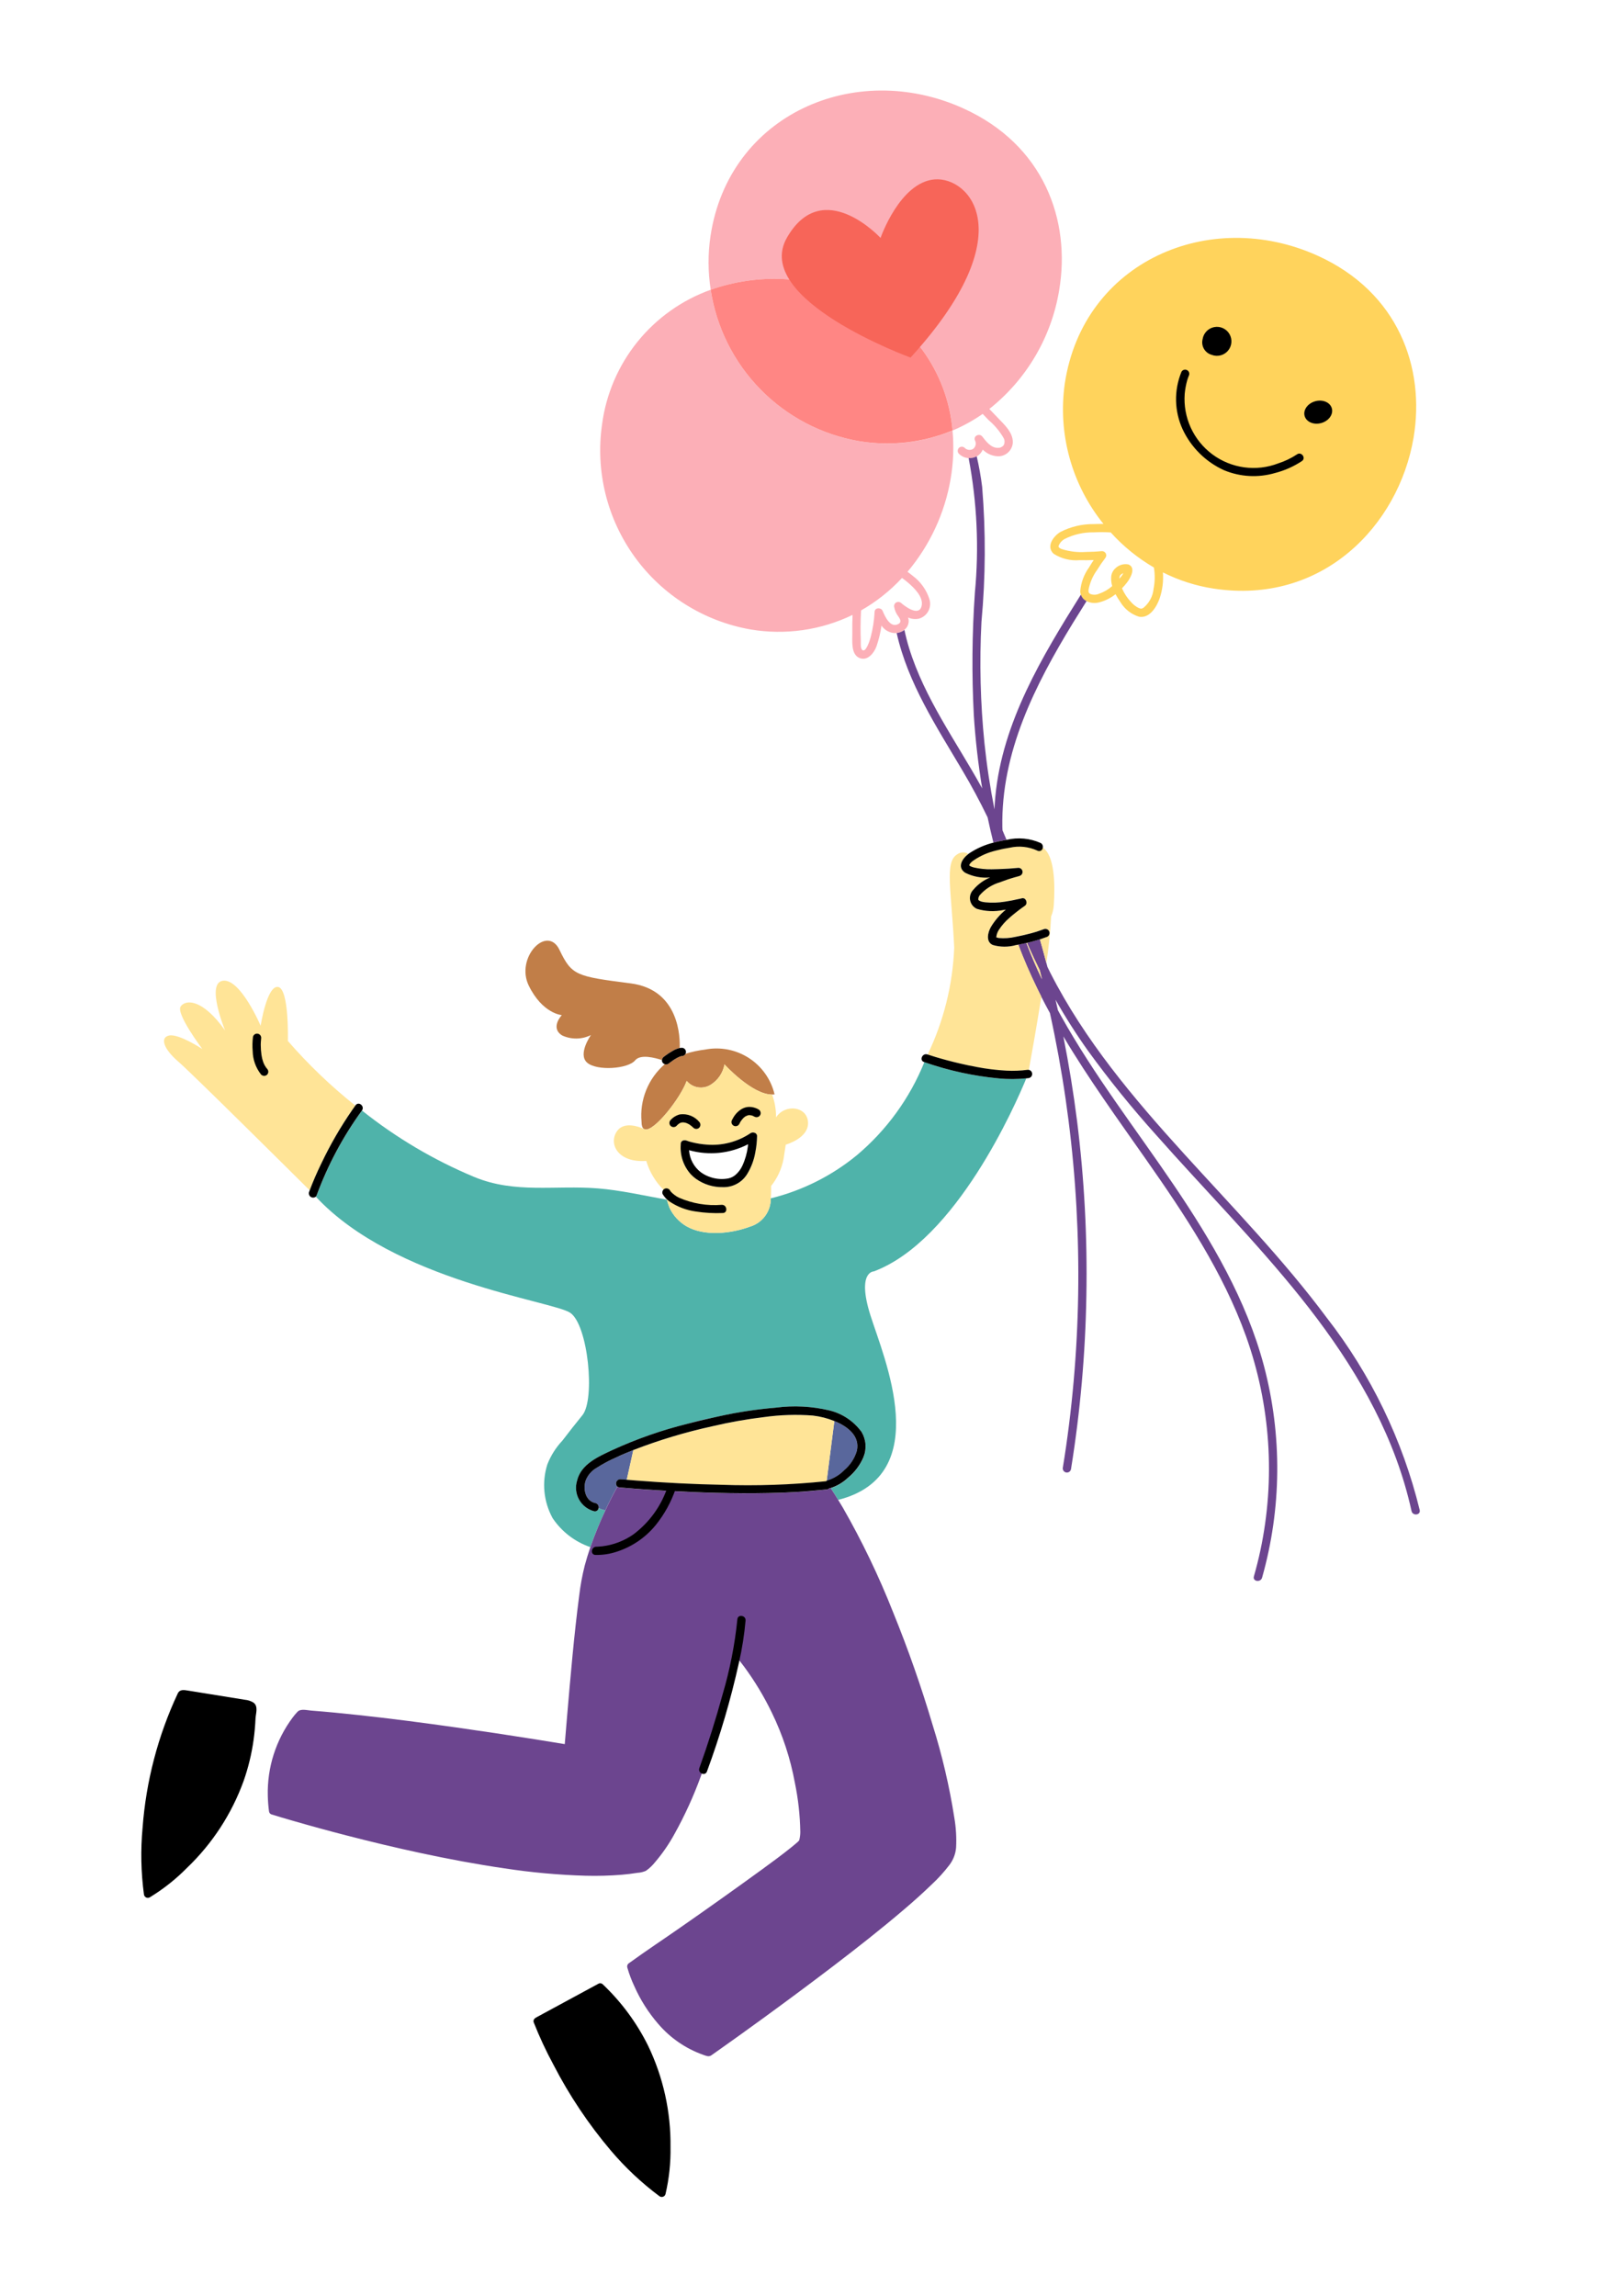 <svg width="460" height="651" viewBox="0 0 460 651" fill="none" xmlns="http://www.w3.org/2000/svg">
<path d="M201.552 82.157C193.403 85.075 186.217 90.182 180.781 96.918C175.346 103.654 171.872 111.758 170.742 120.339C168.833 133.6 172.161 147.084 180.021 157.935C187.88 168.786 199.655 176.152 212.85 178.473C222.688 180.134 232.798 178.694 241.781 174.352C241.718 176.095 241.693 177.837 241.718 179.583C241.747 181.768 241.262 185.611 243.837 186.601C246.104 187.474 247.958 185.041 248.603 183.177C249.243 181.291 249.709 179.349 249.994 177.377C250.454 178.073 251.09 178.635 251.838 179.007C252.585 179.378 253.417 179.546 254.25 179.493C254.676 179.438 255.093 179.328 255.49 179.165C255.834 179.023 256.156 178.834 256.446 178.602C256.88 178.274 257.223 177.839 257.441 177.34C257.659 176.842 257.746 176.295 257.693 175.753C257.662 175.525 257.604 175.302 257.521 175.087C258.511 175.525 259.615 175.633 260.671 175.396C261.241 175.225 261.771 174.94 262.227 174.557C262.683 174.175 263.056 173.703 263.324 173.171C263.591 172.639 263.747 172.058 263.782 171.464C263.817 170.87 263.73 170.275 263.526 169.715C262.668 167.137 261.036 164.886 258.852 163.27C258.372 162.876 257.876 162.48 257.365 162.127C263.725 154.583 267.952 145.475 269.606 135.747C270.38 131.234 270.559 126.639 270.137 122.08C261.75 125.54 252.56 126.577 243.612 125.074C232.985 123.238 223.205 118.105 215.656 110.403C208.108 102.7 203.173 92.819 201.552 82.157ZM255.813 163.877C256.401 164.287 256.967 164.726 257.51 165.193C259.205 166.649 262.039 169.326 261.349 171.9C260.551 174.882 256.632 171.923 255.479 170.898C255.295 170.757 255.074 170.672 254.843 170.654C254.612 170.636 254.381 170.686 254.178 170.798C253.975 170.909 253.808 171.078 253.7 171.282C253.591 171.487 253.544 171.719 253.565 171.95C253.728 173.018 254.167 174.025 254.839 174.87C255.279 175.545 255.732 176.363 254.85 176.883C252.511 178.266 250.983 174.789 250.302 173.188C249.88 172.189 248.115 172.212 248.044 173.442C247.913 175.906 247.53 178.351 246.903 180.739C246.768 181.239 245.558 185.328 244.49 184.243C243.973 183.719 244.142 182.207 244.117 181.554C244.068 180.306 244.047 179.057 244.054 177.807C244.06 176.229 244.107 174.652 244.196 173.077C248.511 170.622 252.425 167.519 255.8 163.878L255.813 163.877Z" fill="#FCAFB7"/>
<path d="M283.257 118.751L280.572 115.956C291.114 107.602 298.171 95.624 300.37 82.354C303.746 62.474 296.067 41.066 273.166 30.716C242.455 16.824 206.667 32.479 201.494 66.96C200.742 72.001 200.764 77.127 201.561 82.162C214.911 77.445 229.577 78.141 242.42 84.102C250.073 87.288 256.705 92.513 261.595 99.206C266.486 105.9 269.446 113.807 270.155 122.066C273.156 120.798 276.016 119.219 278.688 117.354L280.422 119.159C282.088 120.568 283.498 122.254 284.592 124.142C284.785 124.466 284.887 124.835 284.889 125.211C284.892 125.587 284.794 125.957 284.605 126.283C284.398 126.523 284.137 126.711 283.844 126.832C283.551 126.954 283.234 127.005 282.918 126.983C280.979 126.954 279.636 125.12 278.555 123.754C277.751 122.742 275.934 123.623 276.51 124.885C276.717 125.287 276.775 125.748 276.675 126.189C276.575 126.629 276.322 127.02 275.961 127.292C275.573 127.522 275.117 127.61 274.671 127.541C274.225 127.473 273.817 127.252 273.515 126.916C273.272 126.722 272.962 126.631 272.653 126.664C272.343 126.696 272.059 126.849 271.861 127.09C271.67 127.334 271.581 127.643 271.613 127.951C271.645 128.259 271.795 128.544 272.032 128.743C272.681 129.358 273.507 129.754 274.393 129.873C275.279 129.993 276.18 129.831 276.969 129.41C277.102 129.345 277.231 129.27 277.355 129.188C277.955 128.752 278.425 128.161 278.714 127.478C279.738 128.528 281.098 129.184 282.557 129.332C283.134 129.411 283.72 129.366 284.279 129.202C284.837 129.038 285.354 128.757 285.796 128.379C286.239 128.001 286.596 127.533 286.845 127.007C287.093 126.481 287.228 125.908 287.24 125.326C287.213 122.614 284.968 120.533 283.257 118.751Z" fill="#FCAFB7"/>
<path d="M247.81 360.486C271.193 351.71 288.024 313.131 291.062 305.746C288.485 306.009 285.887 306.019 283.307 305.775C276.094 305.095 268.99 303.543 262.151 301.153C258.005 311.416 251.4 320.502 242.917 327.613C235.816 333.424 227.507 337.578 218.596 339.771C218.622 341.576 218.056 343.34 216.983 344.793C215.91 346.245 214.39 347.305 212.657 347.81C207.372 349.779 199.723 350.637 194.636 347.668C192.557 346.444 190.896 344.622 189.869 342.439C189.587 341.69 189.335 340.929 189.114 340.159C182.499 338.95 175.876 337.458 169.591 336.952C157.405 335.977 146.096 338.513 134.499 333.709C123.065 328.938 112.35 322.601 102.661 314.88C97.3 322.256 92.982 330.338 89.83 338.895C89.776 339.05 89.689 339.192 89.575 339.31C111.849 363.259 156.706 368.848 161.711 372.214C166.776 375.621 168.861 396.769 165.164 401.269C163.237 403.635 161.349 406.032 159.499 408.458C157.65 410.422 156.197 412.724 155.218 415.237C154.429 417.741 154.155 420.379 154.413 422.991C154.671 425.603 155.455 428.137 156.717 430.438C159.288 434.278 163.048 437.167 167.421 438.661C168.074 436.76 168.789 434.882 169.566 433.027C170.227 431.431 170.931 429.845 171.659 428.272C171.012 428.104 170.379 427.889 169.763 427.628C169.743 427.772 169.694 427.911 169.617 428.034C169.54 428.157 169.439 428.263 169.318 428.345C169.198 428.427 169.062 428.482 168.919 428.508C168.776 428.533 168.63 428.529 168.488 428.494C167.595 428.259 166.758 427.846 166.027 427.28C165.297 426.714 164.688 426.007 164.237 425.2C163.786 424.394 163.503 423.505 163.403 422.586C163.304 421.667 163.391 420.738 163.659 419.854C164.765 415.09 169.773 412.983 173.789 411.093C180.648 407.958 187.785 405.471 195.107 403.663C197.442 402.988 199.806 402.42 202.192 401.961C202.791 401.829 203.391 401.688 203.99 401.559C209.256 400.394 214.594 399.584 219.969 399.134C225.091 398.454 230.295 398.724 235.319 399.93C238.97 400.842 242.181 403.017 244.383 406.069C245.019 407.143 245.395 408.352 245.481 409.597C245.567 410.843 245.361 412.092 244.879 413.243C243.914 415.49 242.421 417.47 240.528 419.017C239.125 420.347 237.442 421.347 235.602 421.943C236.326 423.036 237.025 424.148 237.71 425.266C265.324 418.267 250.583 384.797 246.849 372.917C242.928 360.487 247.81 360.486 247.81 360.486Z" fill="#4FB3AA"/>
<path d="M236.623 402.925L234.452 419.857C234.536 419.812 234.625 419.778 234.717 419.754C236.521 419.175 238.155 418.163 239.477 416.806C241.145 415.385 242.367 413.512 242.996 411.413C243.962 407.248 240.494 404.496 236.623 402.925ZM169.166 416.205C167.732 417.03 166.633 418.332 166.062 419.884C165.326 422.297 166.037 425.575 168.838 426.156C168.997 426.188 169.147 426.252 169.28 426.343C169.412 426.435 169.525 426.553 169.611 426.69C169.697 426.826 169.754 426.979 169.779 427.139C169.803 427.298 169.795 427.461 169.755 427.618C170.371 427.878 171.004 428.093 171.651 428.261C172.709 425.977 173.839 423.724 175.07 421.538C174.89 421.365 174.768 421.14 174.719 420.895C174.671 420.65 174.699 420.396 174.8 420.167C174.901 419.939 175.069 419.747 175.283 419.617C175.496 419.487 175.744 419.426 175.994 419.442C176.577 419.496 177.159 419.538 177.743 419.586L179.617 411.142C178.05 411.765 176.501 412.43 174.971 413.136C172.957 414.001 171.015 415.028 169.166 416.205Z" fill="#59679C"/>
<path d="M242.411 84.1C229.568 78.139 214.902 77.441 201.552 82.157C203.174 92.819 208.108 102.7 215.657 110.403C223.205 118.105 232.985 123.238 243.612 125.074C252.565 126.569 261.759 125.521 270.146 122.049C269.434 113.792 266.472 105.889 261.582 99.198C256.692 92.507 250.061 87.285 242.411 84.1Z" fill="#FF8684"/>
<path d="M188.193 299.688L188.62 299.367C189.269 298.884 189.946 298.439 190.647 298.035C191.297 297.623 192.011 297.323 192.76 297.145C192.88 294.474 192.812 280.629 178.855 278.822C163.399 276.823 162.177 276.635 158.672 269.324C155.166 262.013 146.059 271.544 149.977 279.501C153.895 287.457 159.332 287.82 159.332 287.82C159.332 287.82 155.901 291.423 159.445 293.593C160.726 294.184 162.124 294.48 163.534 294.459C164.945 294.438 166.333 294.1 167.595 293.471C167.595 293.471 163.76 298.886 166.516 301.299C169.273 303.711 178.127 303.084 180.13 300.639C181.625 298.816 185.733 299.901 187.725 300.569C187.739 300.398 187.788 300.232 187.869 300.08C187.949 299.929 188.059 299.796 188.193 299.688ZM192.121 299.889L191.998 299.957L192.037 299.934L192.121 299.889Z" fill="#C17E48"/>
<path d="M199.992 297.585C198.096 297.811 196.225 298.212 194.404 298.785C194.302 298.996 194.137 299.17 193.932 299.284C193.726 299.397 193.491 299.444 193.258 299.418L193.446 299.421C193.362 299.423 193.277 299.431 193.193 299.443L193.165 299.439C192.98 299.497 192.797 299.565 192.619 299.643C192.43 299.726 192.245 299.817 192.062 299.915L192.035 299.93L191.968 299.968L191.722 300.112C190.975 300.553 190.258 301.045 189.578 301.583C189.428 301.695 189.253 301.769 189.068 301.796C188.882 301.824 188.693 301.804 188.517 301.739C186.198 303.741 184.392 306.269 183.248 309.111C182.105 311.953 181.658 315.028 181.945 318.078C181.942 319.155 182.175 319.782 182.576 320.068C182.673 320.142 182.785 320.195 182.903 320.224L182.922 320.227C185.623 320.818 193.099 311.16 194.739 306.466C195.557 307.452 196.708 308.104 197.974 308.299C199.24 308.494 200.534 308.217 201.611 307.522C202.614 306.886 203.475 306.049 204.138 305.064C204.802 304.078 205.253 302.966 205.465 301.797C205.465 301.797 213.247 310.347 218.958 310.343C219.196 310.343 219.434 310.328 219.671 310.299C218.664 306.051 216.054 302.356 212.387 299.987C208.72 297.618 204.279 296.757 199.992 297.585ZM191.964 299.977L191.991 299.962L191.964 299.977ZM193.239 299.418L193.236 299.418L193.239 299.418Z" fill="#C17E48"/>
<path d="M373.661 72.488C342.932 58.612 307.164 74.261 301.978 108.74C300.975 115.774 301.431 122.939 303.318 129.788C305.205 136.638 308.483 143.026 312.947 148.553C312.056 148.544 311.165 148.557 310.283 148.597C306.957 148.543 303.67 149.313 300.714 150.838C298.715 152.046 296.598 154.963 298.806 157.007C301.001 158.418 303.603 159.056 306.201 158.822C307.522 158.858 308.851 158.845 310.174 158.793C309.72 159.471 309.284 160.161 308.867 160.862C307.426 162.849 306.557 165.192 306.355 167.638C306.367 167.966 306.425 168.29 306.527 168.601C306.656 169.001 306.865 169.37 307.14 169.687C307.416 170.004 307.752 170.262 308.129 170.446C309.204 170.966 310.425 171.1 311.588 170.828C313.333 170.401 314.964 169.599 316.368 168.477C316.769 169.241 317.222 169.976 317.724 170.678C318.919 172.687 320.818 174.18 323.053 174.867C326.059 175.387 328.078 172.007 328.89 169.616C329.679 167.261 329.99 164.771 329.805 162.294C334.304 164.561 339.132 166.108 344.112 166.876C374.973 171.62 396.632 149.08 400.884 124.126C404.23 104.254 396.561 82.848 373.661 72.488ZM317.968 163.46C317.811 163.67 317.648 163.875 317.482 164.08C317.477 163.993 317.477 163.907 317.484 163.821C317.492 163.583 317.555 163.351 317.668 163.142C317.888 162.886 318.166 162.687 318.48 162.561L318.582 162.519C318.405 162.853 318.199 163.171 317.966 163.47L317.968 163.46ZM318.759 161.849C318.728 161.86 318.766 161.799 318.767 161.796L318.762 161.827L318.759 161.849ZM324.17 172.404C323.697 172.674 323.376 172.602 322.787 172.31C322.079 171.938 321.44 171.445 320.901 170.853C319.766 169.678 318.85 168.309 318.197 166.811C318.734 166.259 319.235 165.674 319.698 165.06C320.602 163.856 322.244 160.975 320.041 160.041C319.387 159.906 318.71 159.932 318.069 160.117C317.428 160.302 316.841 160.64 316.36 161.103C315.982 161.433 315.676 161.837 315.462 162.292C315.249 162.746 315.132 163.24 315.12 163.742C315.089 164.565 315.192 165.387 315.424 166.177C314.312 167.155 313.018 167.903 311.616 168.377C310.851 168.699 309.99 168.712 309.216 168.41C308.669 168.103 308.675 167.771 308.71 167.23C309.094 165.184 309.931 163.249 311.16 161.57C311.877 160.4 312.654 159.269 313.488 158.18C313.628 157.996 313.712 157.776 313.73 157.545C313.747 157.314 313.697 157.084 313.585 156.881C313.474 156.679 313.305 156.513 313.101 156.404C312.897 156.296 312.666 156.249 312.435 156.269C310.945 156.414 309.439 156.477 307.944 156.493C305.64 156.66 303.325 156.386 301.123 155.687C300.803 155.583 300.513 155.405 300.276 155.167C300.425 155.299 300.148 154.892 300.224 155.066C300.158 154.916 300.181 154.99 300.196 154.874C300.499 153.991 301.123 153.256 301.945 152.815C304.489 151.528 307.309 150.885 310.159 150.941C311.774 150.852 313.393 150.859 315.006 150.964C318.547 154.893 322.677 158.247 327.249 160.907C327.58 162.91 327.548 164.956 327.155 166.948C327.053 168.013 326.737 169.046 326.225 169.986C325.714 170.925 325.017 171.752 324.178 172.415L324.17 172.404Z" fill="#FFD35C"/>
<path d="M195.099 403.655C197.456 403.046 199.818 402.478 202.184 401.953C199.527 402.469 197.17 403.053 195.099 403.655ZM270.644 515.368C269.252 506.47 267.197 497.689 264.497 489.097C261.28 478.242 257.533 467.56 253.255 457.05C249.225 446.849 244.466 436.951 239.014 427.433C238.584 426.703 238.145 425.978 237.698 425.258C237.013 424.139 236.315 423.028 235.591 421.935C235.478 421.965 235.362 421.977 235.246 421.972C235.061 422.176 234.807 422.303 234.532 422.329L234.137 422.367C233.902 422.395 233.666 422.413 233.428 422.44C228.265 422.999 223.071 423.259 217.875 423.362C208.254 423.551 198.639 423.259 189.041 422.714C185.105 422.489 181.167 422.232 177.235 421.89C176.705 421.844 176.174 421.804 175.657 421.756C175.451 421.739 175.254 421.665 175.089 421.541C173.858 423.727 172.729 425.974 171.67 428.264C170.942 429.837 170.225 431.421 169.577 433.019C168.806 434.873 168.091 436.751 167.432 438.653C166.839 440.378 166.305 442.123 165.831 443.884C165.123 446.694 164.598 449.547 164.259 452.426C162.782 463.741 161.817 475.129 160.837 486.495C160.607 489.167 160.384 491.842 160.166 494.52C157.442 494.063 154.714 493.619 151.984 493.188C144.456 491.988 136.918 490.855 129.37 489.788C120.113 488.48 110.846 487.26 101.548 486.265C97.11 485.784 92.662 485.35 88.21 485.004C87.009 484.912 85.272 484.402 84.365 485.35C83.884 485.861 83.432 486.399 83.011 486.961C78.232 493.354 75.744 501.17 75.948 509.149C75.979 510.624 76.092 512.097 76.287 513.559C76.306 513.747 76.376 513.927 76.488 514.079C76.6 514.231 76.751 514.35 76.924 514.425C78.928 515.053 80.946 515.638 82.963 516.223C87.985 517.677 93.03 519.058 98.099 520.366C105.144 522.188 112.221 523.884 119.334 525.409C127.196 527.094 135.102 528.584 143.058 529.741C150.681 530.91 158.369 531.608 166.078 531.831C169.475 531.92 172.874 531.829 176.262 531.559C177.775 531.43 179.286 531.253 180.785 531.007C181.604 530.962 182.409 530.773 183.163 530.449C184.14 529.771 185.012 528.953 185.749 528.02C187.885 525.523 189.753 522.81 191.323 519.924C194.224 514.702 196.707 509.26 198.75 503.646C202.071 494.635 204.864 485.438 207.113 476.101C207.656 473.921 208.168 471.733 208.671 469.54C209.496 470.536 210.294 471.554 211.063 472.594C214.062 476.669 216.678 481.012 218.878 485.568C221.957 491.884 224.162 498.59 225.431 505.501C226.375 510.075 226.888 514.727 226.966 519.396C226.967 520.208 226.862 521.016 226.654 521.801L226.65 521.822C226.554 521.91 226.467 522.015 226.38 522.101L226.311 522.179L226.181 522.294L225.686 522.726C225.266 523.09 224.838 523.44 224.404 523.789C221.736 525.937 218.966 527.96 216.207 529.978C208.591 535.512 200.919 540.967 193.192 546.344C188.32 549.751 183.346 553.025 178.535 556.515C178.459 556.57 178.381 556.623 178.303 556.675C178.113 556.821 177.975 557.024 177.909 557.254C177.842 557.484 177.851 557.73 177.933 557.954C178.446 559.74 179.103 561.481 179.895 563.161C181.614 567.043 183.902 570.647 186.683 573.854C190.085 577.833 194.473 580.85 199.406 582.602C200.154 582.854 200.907 583.242 201.647 582.815C201.738 582.758 201.827 582.696 201.912 582.629C202.344 582.334 202.769 582.025 203.196 581.723C207.55 578.65 211.884 575.543 216.197 572.403C222.998 567.463 229.743 562.447 236.433 557.353C243.226 552.163 249.965 546.884 256.467 541.326C259.15 539.053 261.76 536.695 264.291 534.254C266.1 532.574 267.761 530.741 269.255 528.776C270.343 527.35 271 525.643 271.149 523.855C271.295 521.016 271.126 518.17 270.644 515.368ZM402.627 428.148C397.788 408.305 388.797 389.713 376.249 373.599C363.97 357.089 349.582 342.321 335.773 327.114C321.428 311.322 307.61 294.944 297.875 275.826C297.595 275.275 297.332 274.72 297.059 274.166C296.963 273.796 296.853 273.428 296.763 273.059C296.43 271.793 296.104 270.524 295.748 269.261L294.919 266.333C294.475 266.475 294.027 266.602 293.579 266.728C293.271 266.818 292.969 266.915 292.656 266.995C292.196 267.116 291.732 267.221 291.268 267.329C291.432 267.699 291.585 268.077 291.736 268.446C292.723 270.676 293.769 272.88 294.852 275.064C295.074 275.93 295.283 276.799 295.501 277.667C293.888 274.292 292.416 270.858 291.084 267.364C290.315 267.54 289.544 267.699 288.772 267.84C290.346 272.005 292.113 276.094 294.066 280.094C294.47 280.924 294.887 281.743 295.286 282.562C296.087 284.132 296.913 285.691 297.764 287.24C299.529 295.268 301.005 303.352 302.192 311.492C304.564 327.801 305.774 344.258 305.811 360.739C305.852 377.25 304.695 393.742 302.349 410.086C302.055 412.132 301.741 414.176 301.406 416.217C301.375 416.518 301.462 416.819 301.646 417.057C301.831 417.296 302.101 417.455 302.4 417.501C302.698 417.547 303.003 417.476 303.251 417.304C303.499 417.132 303.672 416.871 303.733 416.575C306.362 400.269 307.82 383.795 308.095 367.28C308.394 350.742 307.509 334.205 305.45 317.793C304.433 309.777 303.139 301.798 301.565 293.855C308.7 305.864 316.923 317.207 324.947 328.65C336 344.418 346.825 360.65 353.374 378.881C360.333 398.336 361.745 419.344 357.453 439.555C356.92 442.046 356.302 444.518 355.6 446.967C355.185 448.422 357.517 448.764 357.927 447.324C363.482 427.711 363.664 406.966 358.452 387.259C353.511 368.635 343.623 351.844 332.897 336.008C322.129 320.114 310.295 304.895 300.935 288.098C300.626 287.546 300.325 286.988 300.024 286.43C299.806 285.437 299.578 284.443 299.348 283.467C302.164 288.438 305.235 293.26 308.548 297.915C314.558 306.194 320.998 314.153 327.843 321.757C341.46 337.168 356.001 351.797 368.867 367.872C381.557 383.719 392.528 401.147 398.329 420.75C399.078 423.282 399.737 425.835 400.307 428.408C400.611 429.884 402.956 429.631 402.627 428.148ZM284.266 234.553C283.874 213.31 293.522 194.253 304.327 176.567C305.582 174.521 306.855 172.479 308.147 170.439C307.77 170.255 307.433 169.997 307.158 169.68C306.883 169.363 306.674 168.994 306.544 168.594C295.529 186.171 284.305 204.708 282.279 225.806C282.161 227.032 282.078 228.256 282.034 229.481C280.798 223.292 279.853 217.053 279.198 210.762C278.033 199.323 277.746 187.811 278.34 176.328C279.521 163.601 279.587 150.796 278.539 138.057C278.179 135.141 277.664 132.246 276.995 129.385C276.295 129.765 275.501 129.936 274.707 129.877C277.092 142.459 277.688 155.315 276.477 168.064C275.671 179.625 275.571 191.224 276.176 202.796C276.623 209.754 277.417 216.686 278.556 223.565L278.32 223.129C271.166 210.198 262.205 198.004 257.818 183.737C257.296 182.058 256.862 180.332 256.494 178.603C256.204 178.835 255.882 179.024 255.538 179.166C255.141 179.329 254.724 179.439 254.298 179.493C257.474 193.711 265.571 205.994 272.898 218.381C275.489 222.737 277.89 227.204 280.093 231.769C280.591 234.158 281.138 236.536 281.733 238.902C281.877 238.863 282.021 238.818 282.167 238.783L283.116 238.558L284.029 238.379L284.458 238.295L284.788 238.23L285.445 238.111C285.078 237.216 284.7 236.325 284.312 235.436C284.294 235.136 284.272 234.845 284.266 234.553Z" fill="#6C458F"/>
<path d="M291.286 267.334L291.114 267.372C292.447 270.864 293.919 274.298 295.531 277.675C295.313 276.807 295.105 275.937 294.883 275.072C293.796 272.889 292.757 270.682 291.766 268.454C291.603 268.08 291.45 267.702 291.286 267.334ZM288.8 267.844C288.583 267.884 288.368 267.931 288.142 267.964C285.977 268.577 283.682 268.566 281.522 267.931C279.488 266.978 280.125 264.375 281.03 262.816C282.155 260.958 283.585 259.303 285.258 257.918C285.01 257.951 284.766 257.999 284.519 258.029C282.039 258.544 279.47 258.429 277.046 257.695C276.548 257.471 276.111 257.128 275.775 256.697C275.439 256.265 275.213 255.759 275.117 255.22C275.021 254.682 275.058 254.128 275.225 253.607C275.391 253.086 275.683 252.614 276.074 252.231C277.349 250.725 278.969 249.548 280.796 248.801C278.355 249.024 275.901 248.557 273.713 247.453C271.343 245.877 272.899 243.408 274.621 242.09C274.131 241.799 273.565 241.661 272.996 241.692C272.427 241.724 271.88 241.924 271.425 242.267C267.835 244.468 269.846 252.534 270.616 268.681C270.197 279.198 267.631 289.518 263.075 299.006C263.82 299.258 264.571 299.492 265.325 299.72C267.594 300.408 269.888 301.017 272.206 301.548C273.781 301.915 275.359 302.254 276.949 302.543C279.769 303.088 282.623 303.438 285.491 303.591C287.473 303.692 289.459 303.613 291.426 303.356C291.542 303.341 291.659 303.343 291.774 303.361C292.335 300.298 293.901 291.608 295.335 282.591C294.921 281.77 294.503 280.951 294.116 280.124C292.154 276.116 290.38 272.018 288.8 267.844ZM230.528 401.371C225.877 401.013 221.201 401.162 216.583 401.817C211.711 402.403 206.876 403.261 202.1 404.386C194.441 406.053 186.924 408.313 179.616 411.145L177.742 419.589C178.689 419.668 179.636 419.749 180.584 419.821C188.567 420.429 196.565 420.826 204.576 421.013C214.477 421.362 224.389 421.026 234.243 420.008C234.303 419.951 234.37 419.903 234.444 419.866L236.616 402.934C234.665 402.144 232.618 401.618 230.528 401.371ZM78.862 279.838C75.686 279.349 73.919 290.838 73.919 290.838C73.919 290.838 68.221 277.45 63.247 278.064C58.274 278.677 63.832 292.165 63.832 292.165C57.455 283.191 52.681 283.32 51.243 285.35C49.805 287.38 57.38 297.427 57.38 297.427C57.38 297.427 50.675 293.019 47.96 293.603C45.245 294.186 46.484 297.504 50.575 301.01C54.264 304.174 82.39 332.095 87.826 337.5C88.771 334.95 89.88 332.457 91.063 330.004L91.193 329.74C93.686 324.501 96.598 319.472 99.9 314.701C100.187 314.288 100.471 313.878 100.767 313.469C93.844 307.958 87.441 301.825 81.638 295.145C81.638 295.145 82.039 280.326 78.862 279.838ZM194.634 347.655C199.722 350.624 207.371 349.766 212.655 347.797C214.389 347.292 215.908 346.232 216.981 344.779C218.054 343.327 218.621 341.563 218.595 339.758C218.657 339.039 218.69 338.319 218.693 337.598C218.709 337.495 218.692 336.959 218.689 336.271C220.454 334.057 221.659 331.452 222.204 328.674L222.838 324.551C222.838 324.551 229.402 322.743 229.16 318.204C228.918 313.665 222.659 312.888 220.086 316.809C220.111 314.604 219.731 312.413 218.967 310.344C213.254 310.358 205.473 301.798 205.473 301.798C205.262 302.967 204.81 304.08 204.147 305.065C203.484 306.051 202.623 306.888 201.619 307.524C200.543 308.219 199.249 308.495 197.983 308.3C196.717 308.106 195.565 307.453 194.748 306.467C193.108 311.161 185.631 320.819 182.931 320.228L182.912 320.225C182.793 320.196 182.682 320.143 182.584 320.069C181.326 319.502 176.89 317.781 174.898 320.841C172.562 324.424 175.312 329.727 183.28 329.164C184.228 332.356 185.987 335.248 188.385 337.559C188.596 338.391 188.86 339.314 189.107 340.138C189.451 341.272 189.748 342.21 189.863 342.419C190.889 344.605 192.553 346.43 194.634 347.655ZM194.096 323.326C194.309 323.294 194.526 323.319 194.725 323.4C195.212 323.597 195.716 323.752 196.229 323.865C197.621 324.216 199.042 324.442 200.474 324.54C204.844 324.889 209.204 323.748 212.844 321.304C213.494 320.86 214.721 321.177 214.707 322.118C214.681 323.649 214.517 325.174 214.218 326.675C213.85 328.84 213.081 330.917 211.949 332.798C211.843 332.967 211.737 333.137 211.619 333.301C210.875 334.354 209.88 335.206 208.726 335.78C207.571 336.355 206.292 336.634 205.003 336.594C202.272 336.648 199.596 335.82 197.372 334.234C196.872 333.872 196.405 333.466 195.976 333.022C194.93 331.877 194.131 330.529 193.63 329.062C193.129 327.594 192.936 326.039 193.063 324.494L193.066 324.475C193.075 324.416 193.065 324.357 193.071 324.294C193.073 324.162 193.1 324.032 193.153 323.911C193.205 323.791 193.282 323.682 193.378 323.591C193.473 323.501 193.586 323.431 193.71 323.385C193.833 323.34 193.965 323.32 194.096 323.326Z" fill="#FFE497"/>
<path d="M212.36 322.243C212.38 322.118 212.362 322.023 212.36 322.243V322.243ZM282.526 265.812C282.522 265.981 282.566 265.818 282.526 265.812V265.812ZM274.823 245.306L274.815 245.317L274.823 245.306ZM274.84 245.343L274.797 245.314L274.84 245.346L274.84 245.343ZM274.842 245.35L274.843 245.347L274.842 245.35ZM274.821 245.385L274.827 245.344L274.821 245.385Z" fill="#FFE497"/>
<path d="M274.843 245.343L274.841 245.337L274.84 245.343L274.842 245.346L274.843 245.343Z" fill="#FFE497"/>
<path d="M274.85 245.322C274.857 245.275 274.857 245.279 274.85 245.322C274.843 245.366 274.885 245.366 274.847 245.341C274.924 245.395 274.997 245.455 275.066 245.519C275.416 245.709 275.79 245.85 276.178 245.939C277.82 246.311 279.5 246.482 281.183 246.45C281.788 246.45 282.391 246.437 282.99 246.408L283.723 246.38L283.961 246.371C284.421 246.356 284.879 246.327 285.34 246.302L286.046 246.267L286.152 246.261C286.944 246.21 287.737 246.146 288.526 246.066L288.682 246.052C288.953 246.024 289.226 246.092 289.452 246.246C289.678 246.399 289.843 246.627 289.917 246.89C289.992 247.153 289.971 247.434 289.858 247.683C289.746 247.932 289.549 248.133 289.303 248.251C289.196 248.313 289.081 248.36 288.962 248.39L288.849 248.418L288.729 248.451C288.309 248.562 287.888 248.676 287.469 248.8C287.312 248.847 287.156 248.903 286.999 248.949L286.98 248.946C286.612 249.055 286.245 249.172 285.878 249.291C285.511 249.411 285.118 249.558 284.742 249.695C284.44 249.806 284.14 249.907 283.841 250.024L283.66 250.098C281.364 250.744 279.311 252.056 277.76 253.869C277.546 254.194 277.419 254.568 277.391 254.957C277.424 254.744 277.501 255.22 277.385 254.994C277.502 255.255 277.331 255.056 277.54 255.258C277.367 255.091 277.706 255.341 277.715 255.365C277.882 255.456 278.056 255.532 278.237 255.592C278.601 255.693 278.973 255.764 279.349 255.804C281.206 255.993 283.08 255.936 284.922 255.635C285.485 255.553 286.045 255.458 286.603 255.35C286.804 255.314 287.007 255.278 287.206 255.235C287.793 255.117 288.366 254.988 288.936 254.861L288.973 254.867L289.789 254.673C290.951 254.394 291.551 256.171 290.624 256.793C290.35 256.972 290.093 257.172 289.827 257.361L289.791 257.384C289.231 257.787 288.681 258.202 288.141 258.634L287.864 258.856C287.689 258.999 287.504 259.121 287.339 259.278C286.97 259.595 286.578 259.922 286.2 260.257C285.036 261.25 284.024 262.409 283.197 263.696C282.822 264.294 282.589 264.97 282.516 265.673L282.505 265.741C282.686 265.769 282.906 265.899 283.185 265.935C284.788 266.082 286.403 265.971 287.971 265.606C288.508 265.5 289.037 265.387 289.553 265.28C289.79 265.231 290.026 265.174 290.264 265.121L290.324 265.108C290.885 264.981 291.439 264.845 291.986 264.699C292.199 264.642 292.415 264.592 292.625 264.532C293.541 264.277 294.447 263.989 295.342 263.667C295.582 263.582 295.824 263.501 296.062 263.41C296.348 263.315 296.66 263.333 296.933 263.46C297.206 263.588 297.42 263.815 297.531 264.095C297.642 264.375 297.641 264.687 297.529 264.967C297.417 265.247 297.202 265.473 296.928 265.599C296.265 265.855 295.589 266.09 294.901 266.307L295.729 269.236C296.076 270.498 296.402 271.766 296.744 273.034C297.432 268.669 297.883 264.27 298.095 259.857C298.526 258.825 298.783 257.729 298.856 256.614C299.246 250.71 299.109 242.491 295.684 240.289C295.673 240.466 295.617 240.637 295.52 240.787C295.424 240.936 295.291 241.058 295.135 241.141C294.978 241.224 294.802 241.266 294.625 241.262C294.448 241.259 294.274 241.21 294.121 241.12C291.681 240.005 288.943 239.716 286.324 240.298C285.735 240.387 285.159 240.493 284.605 240.603L284.555 240.615L284.093 240.71L283.941 240.744C283.405 240.86 282.86 240.994 282.314 241.133L282.257 241.15C280.091 241.671 278.036 242.574 276.188 243.817C276.08 243.894 275.967 243.966 275.862 244.045C275.512 244.291 275.207 244.596 274.962 244.946C274.918 245.058 274.866 245.167 274.807 245.271C274.917 245.134 274.882 245.241 274.85 245.322Z" fill="#FFE497"/>
<path d="M190.157 608.78C190.286 598.816 188.102 588.959 183.777 579.982C180.541 573.465 176.179 567.571 170.892 562.573C170.744 562.447 170.563 562.365 170.371 562.335C170.178 562.306 169.981 562.33 169.802 562.405L154.204 570.856L151.993 572.054C151.901 572.104 151.817 572.166 151.743 572.239C151.551 572.37 151.411 572.564 151.345 572.787C151.279 573.01 151.292 573.249 151.383 573.463C153.001 577.55 154.86 581.538 156.952 585.405C161.444 594.117 166.911 602.291 173.247 609.771C177.327 614.58 181.94 618.912 186.996 622.682C187.147 622.799 187.326 622.874 187.514 622.901C187.703 622.928 187.895 622.906 188.073 622.837C188.251 622.768 188.407 622.654 188.528 622.506C188.649 622.358 188.729 622.182 188.761 621.994C189.763 617.663 190.231 613.225 190.157 608.78ZM71.892 482.748C71.149 482.288 70.307 482.01 69.436 481.939L58.704 480.206C56.948 479.936 55.199 479.648 53.446 479.359C52.3 479.183 51.037 478.867 50.416 480.143C44.795 492.139 41.412 505.061 40.432 518.272C39.851 524.553 39.982 530.879 40.823 537.13C40.845 537.319 40.916 537.499 41.028 537.652C41.139 537.806 41.289 537.928 41.462 538.007C41.635 538.086 41.826 538.119 42.015 538.103C42.205 538.087 42.387 538.023 42.544 537.916C46.346 535.597 49.85 532.822 52.978 529.653C60.187 522.775 65.704 514.321 69.095 504.953C70.415 501.191 71.358 497.308 71.91 493.36C72.19 491.35 72.374 489.331 72.464 487.303C72.53 485.836 73.324 483.812 71.892 482.748ZM211.445 459.485C211.564 457.985 209.239 457.614 209.118 459.127C208.39 466.337 206.99 473.463 204.934 480.412C203.005 487.461 200.805 494.434 198.338 501.313C197.822 502.73 199.966 503.699 200.488 502.283C204.218 492.186 207.257 481.846 209.581 471.336C210.467 467.432 211.09 463.473 211.445 459.485ZM189.441 421.234C187.695 426.763 184.255 431.603 179.608 435.07C176.985 436.898 173.953 438.053 170.778 438.432C170.326 438.484 169.873 438.517 169.415 438.542L169.152 438.546C167.685 438.503 167.33 440.789 168.83 440.873C170.885 440.924 172.934 440.617 174.885 439.965C179.262 438.563 183.135 435.91 186.024 432.335C188.45 429.306 190.333 425.879 191.591 422.208C192.098 420.78 189.952 419.807 189.441 421.234ZM75.865 303.182C75.194 302.433 74.716 301.532 74.472 300.557L74.366 300.185L74.32 299.987C74.257 299.699 74.203 299.41 74.155 299.12C74.022 298.187 73.953 297.246 73.949 296.304L73.95 296.112L73.954 295.914C73.959 295.735 73.968 295.557 73.979 295.378C73.996 295.039 74.026 294.702 74.068 294.365C74.098 294.065 74.012 293.764 73.827 293.525C73.642 293.286 73.373 293.127 73.074 293.081C72.776 293.036 72.471 293.106 72.223 293.278C71.975 293.451 71.802 293.712 71.741 294.007C71.577 295.339 71.55 296.684 71.661 298.021C71.707 300.396 72.516 302.693 73.969 304.572C74.158 304.817 74.434 304.98 74.74 305.027C75.046 305.074 75.359 305.002 75.612 304.825C75.862 304.639 76.029 304.363 76.076 304.055C76.124 303.748 76.048 303.434 75.865 303.182ZM211.454 316.511L211.564 316.442L211.454 316.511ZM212.089 316.228L211.951 316.274C211.951 316.274 211.989 316.28 212.103 316.224L212.089 316.228Z" fill="black"/>
<path d="M215.032 314.513C214.23 314.061 213.323 313.828 212.402 313.84C211.635 313.872 210.888 314.101 210.235 314.504C209.24 315.14 208.425 316.02 207.866 317.059C207.748 317.25 207.642 317.447 207.548 317.65C207.419 317.935 207.409 318.26 207.52 318.552C207.63 318.845 207.853 319.081 208.138 319.21C208.423 319.339 208.747 319.349 209.04 319.238C209.332 319.127 209.569 318.905 209.698 318.62C209.763 318.472 209.837 318.327 209.918 318.187L210.006 318.028L210.039 317.979C210.159 317.795 210.288 317.618 210.425 317.447C210.568 317.269 210.72 317.1 210.88 316.938L210.999 316.835C211.098 316.751 211.203 316.671 211.31 316.595C211.357 316.56 211.406 316.533 211.456 316.502C211.487 316.487 211.518 316.475 211.551 316.465L211.625 316.419L211.562 316.457L211.781 316.36C211.836 316.338 211.893 316.319 211.95 316.303C211.994 316.273 212.04 316.248 212.089 316.228L212.15 316.206L212.103 316.224L212.348 316.188C212.425 316.18 212.503 316.175 212.581 316.173C212.754 316.188 212.926 316.215 213.096 316.252L213.202 316.268C213.277 316.28 213.351 316.32 213.423 316.35C213.641 316.436 213.854 316.537 214.058 316.653C214.199 316.718 214.352 316.755 214.508 316.761C214.664 316.768 214.819 316.743 214.966 316.689C215.112 316.634 215.246 316.552 215.36 316.446C215.474 316.339 215.566 316.212 215.631 316.07C215.75 315.783 215.755 315.461 215.644 315.171C215.532 314.882 215.313 314.646 215.032 314.513ZM191.954 319.128C191.977 319.103 192.136 318.945 192.152 318.922L192.369 318.738C192.442 318.678 192.557 318.597 192.653 318.532L192.797 318.445L192.676 318.51C192.849 318.399 193.041 318.32 193.242 318.277L193.28 318.283L193.489 318.251C193.581 318.24 193.671 318.234 193.764 318.229L193.786 318.233C193.942 318.257 194.101 318.265 194.248 318.304C194.327 318.316 194.402 318.327 194.474 318.358L194.514 318.364C194.666 318.417 194.814 318.477 194.96 318.544C195.1 318.611 195.236 318.68 195.371 318.758L195.396 318.762C195.436 318.794 195.498 318.825 195.536 318.85C195.748 318.992 195.952 319.145 196.147 319.309C196.26 319.403 196.369 319.503 196.475 319.606C196.393 319.519 196.458 319.571 196.513 319.611C196.702 319.856 196.978 320.018 197.284 320.065C197.589 320.112 197.902 320.04 198.156 319.864C198.405 319.677 198.572 319.4 198.619 319.093C198.666 318.785 198.591 318.471 198.409 318.218C197.75 317.387 196.886 316.743 195.901 316.35C194.917 315.956 193.847 315.826 192.797 315.974C191.751 316.247 190.814 316.832 190.109 317.652C189.915 317.895 189.824 318.206 189.857 318.516C189.889 318.826 190.042 319.111 190.283 319.309C190.53 319.503 190.843 319.593 191.155 319.56C191.468 319.526 191.754 319.371 191.954 319.128Z" fill="black"/>
<path d="M196.573 319.653L196.495 319.583L196.687 319.769L196.573 319.653ZM204.699 341.608C200.528 341.953 196.338 341.25 192.508 339.562C192.08 339.356 191.675 339.105 191.3 338.813C190.989 338.578 190.692 338.324 190.413 338.053L190.28 337.898L190.103 337.676C190.007 337.553 189.815 337.178 190.103 337.676C189.98 337.392 189.753 337.166 189.469 337.043C189.185 336.921 188.865 336.911 188.574 337.016C188.285 337.132 188.054 337.357 187.93 337.643C187.807 337.929 187.801 338.252 187.914 338.542C188.416 339.41 189.11 340.151 189.944 340.708C192.153 342.182 194.667 343.136 197.297 343.498C199.84 343.895 202.416 344.04 204.987 343.933C206.482 343.903 206.205 341.565 204.699 341.608ZM343.622 100.604C344.415 100.916 345.284 100.973 346.111 100.769C346.938 100.564 347.68 100.108 348.236 99.463C348.792 98.818 349.134 98.016 349.215 97.168C349.295 96.32 349.11 95.469 348.685 94.731C348.26 93.993 347.616 93.405 346.843 93.049C346.069 92.693 345.204 92.586 344.367 92.743C343.53 92.9 342.763 93.313 342.171 93.925C341.579 94.537 341.192 95.318 341.063 96.16C340.826 97.088 340.96 98.073 341.438 98.903C341.916 99.733 342.7 100.344 343.622 100.604Z" fill="black"/>
<path d="M374.723 119.945C376.852 119.343 378.188 117.474 377.707 115.771C377.226 114.068 375.109 113.175 372.979 113.777C370.85 114.379 369.513 116.248 369.995 117.951C370.476 119.654 372.593 120.547 374.723 119.945Z" fill="black"/>
<path d="M367.839 128.826C366.186 129.917 364.392 130.779 362.506 131.386C359.429 132.566 356.104 132.95 352.839 132.503C349.574 132.055 346.475 130.79 343.829 128.825C341.184 126.86 339.077 124.259 337.705 121.262C336.333 118.266 335.74 114.972 335.981 111.685C336.102 110.38 336.339 109.089 336.69 107.826C336.834 107.35 337.003 106.882 337.196 106.424C337.31 106.142 337.309 105.827 337.196 105.545C337.083 105.262 336.865 105.035 336.588 104.91C336.31 104.785 335.996 104.772 335.709 104.873C335.423 104.974 335.186 105.183 335.05 105.454C333.988 108.045 333.472 110.826 333.532 113.626C333.591 116.425 334.226 119.182 335.397 121.725C337.805 126.871 341.974 130.987 347.151 133.329C351.733 135.231 356.828 135.509 361.59 134.116C364.311 133.421 366.895 132.273 369.233 130.719C370.47 129.87 369.076 127.958 367.839 128.826ZM235.311 399.923C230.286 398.717 225.083 398.447 219.961 399.126C214.586 399.576 209.248 400.386 203.981 401.552C203.383 401.68 202.783 401.821 202.184 401.953C199.819 402.481 197.458 403.048 195.099 403.655C187.777 405.463 180.64 407.951 173.781 411.086C169.765 412.975 164.757 415.083 163.65 419.846C163.382 420.731 163.296 421.66 163.395 422.579C163.494 423.497 163.778 424.386 164.229 425.193C164.68 425.999 165.289 426.707 166.019 427.273C166.749 427.839 167.586 428.251 168.48 428.486C168.621 428.521 168.768 428.526 168.911 428.5C169.054 428.474 169.19 428.419 169.31 428.337C169.43 428.256 169.532 428.15 169.609 428.026C169.685 427.903 169.735 427.765 169.755 427.621C169.795 427.465 169.803 427.302 169.778 427.142C169.753 426.983 169.696 426.83 169.611 426.693C169.525 426.556 169.412 426.438 169.279 426.347C169.146 426.255 168.996 426.191 168.838 426.159C166.049 425.58 165.326 422.3 166.061 419.888C166.633 418.335 167.732 417.033 169.166 416.208C171.015 415.026 172.957 413.996 174.973 413.127C176.5 412.402 178.06 411.763 179.618 411.133C186.926 408.3 194.444 406.041 202.102 404.374C206.878 403.249 211.713 402.391 216.585 401.805C221.204 401.15 225.88 401 230.53 401.359C232.622 401.603 234.672 402.125 236.626 402.913C240.496 404.483 243.954 407.237 242.995 411.393C242.367 413.493 241.145 415.365 239.477 416.787C238.155 418.144 236.521 419.156 234.717 419.735C234.625 419.758 234.536 419.793 234.452 419.838C234.378 419.875 234.31 419.923 234.251 419.98C224.397 420.998 214.484 421.334 204.584 420.986C196.578 420.82 188.58 420.423 180.592 419.794C179.644 419.722 178.697 419.64 177.75 419.562C177.166 419.513 176.584 419.472 176.001 419.417C175.751 419.402 175.503 419.463 175.29 419.592C175.076 419.722 174.908 419.914 174.807 420.143C174.706 420.372 174.678 420.626 174.727 420.871C174.775 421.116 174.897 421.34 175.077 421.514C175.243 421.637 175.439 421.712 175.645 421.729C176.175 421.778 176.706 421.818 177.223 421.863C181.155 422.205 185.093 422.462 189.029 422.687C198.627 423.232 208.251 423.525 217.863 423.334C223.059 423.255 228.248 422.948 233.416 422.413C233.654 422.385 233.89 422.367 234.125 422.34L234.521 422.301C234.795 422.276 235.049 422.148 235.234 421.944C235.35 421.95 235.466 421.937 235.579 421.908C237.418 421.312 239.101 420.312 240.505 418.982C242.398 417.435 243.89 415.454 244.856 413.208C245.338 412.056 245.544 410.807 245.458 409.562C245.372 408.316 244.996 407.108 244.36 406.033C242.157 402.995 238.952 400.831 235.311 399.923ZM100.825 313.389L100.767 313.476C100.47 313.884 100.187 314.294 99.899 314.708C96.597 319.478 93.686 324.507 91.192 329.746L91.062 330.011C89.87 332.459 88.79 334.96 87.825 337.506L87.661 337.929C87.571 338.177 87.564 338.448 87.642 338.701C87.719 338.954 87.877 339.175 88.09 339.33C88.304 339.486 88.563 339.567 88.827 339.563C89.091 339.559 89.347 339.469 89.556 339.307C89.67 339.189 89.757 339.048 89.812 338.892C92.963 330.335 97.281 322.254 102.642 314.877C103.529 313.641 101.713 312.163 100.825 313.389ZM291.768 303.338C291.653 303.32 291.536 303.318 291.421 303.332C289.453 303.59 287.467 303.668 285.485 303.568C282.617 303.415 279.763 303.064 276.943 302.52C275.354 302.227 273.773 301.895 272.201 301.525C269.889 300.991 267.595 300.381 265.32 299.697C264.566 299.471 263.816 299.233 263.07 298.983L263.023 298.976C261.598 298.488 260.626 300.634 262.053 301.123L262.142 301.152C268.981 303.542 276.085 305.093 283.298 305.773C285.878 306.018 288.475 306.008 291.053 305.744C291.262 305.719 291.474 305.71 291.702 305.681C291.981 305.643 292.237 305.506 292.424 305.297C292.612 305.088 292.72 304.819 292.727 304.537C292.735 304.256 292.643 303.982 292.468 303.762C292.292 303.542 292.044 303.392 291.768 303.338ZM193.063 324.494C192.936 326.04 193.129 327.595 193.63 329.062C194.131 330.529 194.93 331.877 195.976 333.022C196.405 333.466 196.872 333.872 197.372 334.234C199.596 335.82 202.272 336.648 205.003 336.594C206.292 336.634 207.571 336.355 208.726 335.78C209.881 335.206 210.875 334.354 211.62 333.301C211.738 333.137 211.844 332.968 211.949 332.798C213.081 330.917 213.85 328.84 214.218 326.676C214.515 325.174 214.677 323.648 214.701 322.117C214.717 321.16 213.488 320.859 212.838 321.303C209.198 323.747 204.838 324.888 200.468 324.539C199.036 324.441 197.615 324.215 196.223 323.864C195.71 323.751 195.206 323.596 194.719 323.399C194.52 323.319 194.303 323.293 194.09 323.325C193.959 323.318 193.827 323.338 193.703 323.383C193.579 323.429 193.466 323.499 193.37 323.589C193.274 323.68 193.197 323.789 193.144 323.91C193.091 324.03 193.063 324.161 193.062 324.293C193.053 324.355 193.044 324.411 193.057 324.474L193.063 324.494ZM212.361 322.243C212.362 322.023 212.38 322.118 212.361 322.243V322.243ZM212.162 324.428C212.131 324.631 212.128 324.839 212.094 325.057C211.859 326.947 211.334 328.789 210.538 330.519C210.074 331.526 209.399 332.421 208.558 333.144C207.985 333.624 207.304 333.958 206.573 334.117C204.934 334.434 203.242 334.331 201.654 333.818C200.597 333.501 199.604 333.003 198.718 332.347C197.757 331.602 196.965 330.661 196.396 329.586C195.826 328.512 195.491 327.329 195.414 326.115C201.008 327.699 206.996 327.096 212.162 324.428ZM188.528 301.735C188.703 301.799 188.892 301.819 189.078 301.792C189.263 301.764 189.438 301.691 189.588 301.578L190.669 300.785C191.029 300.521 191.379 300.322 191.732 300.108L191.978 299.963L192.006 299.948L192.128 299.881L192.038 299.931L192.065 299.916C192.247 299.819 192.433 299.726 192.622 299.643C192.8 299.566 192.983 299.497 193.168 299.439L193.196 299.444C193.28 299.431 193.364 299.424 193.449 299.422L193.261 299.419C193.494 299.444 193.729 299.397 193.934 299.284C194.14 299.171 194.305 298.997 194.407 298.786C194.468 298.677 194.508 298.557 194.525 298.433C194.569 298.125 194.491 297.813 194.307 297.562C194.123 297.312 193.848 297.143 193.542 297.092C193.281 297.082 193.02 297.099 192.763 297.145C192.014 297.323 191.3 297.624 190.65 298.036C189.949 298.44 189.272 298.885 188.623 299.367L188.196 299.689C188.064 299.798 187.955 299.933 187.876 300.086C187.798 300.239 187.751 300.406 187.74 300.578C187.712 300.842 187.786 301.107 187.946 301.319C188.098 301.509 188.299 301.652 188.528 301.735Z" fill="black"/>
<path d="M191.963 299.977L192.03 299.939L191.991 299.962L191.963 299.977ZM273.714 247.447C275.902 248.551 278.356 249.018 280.797 248.795C278.97 249.542 277.35 250.718 276.075 252.225C275.684 252.608 275.393 253.08 275.226 253.601C275.059 254.122 275.022 254.676 275.118 255.214C275.214 255.752 275.44 256.259 275.776 256.691C276.112 257.122 276.549 257.465 277.047 257.689C279.471 258.423 282.04 258.538 284.52 258.022C284.767 257.993 285.011 257.944 285.259 257.912C283.586 259.297 282.156 260.952 281.031 262.81C280.151 264.372 279.503 266.965 281.523 267.924C283.683 268.56 285.978 268.571 288.143 267.957C288.356 267.923 288.571 267.876 288.801 267.838C289.573 267.699 290.343 267.54 291.112 267.362L291.284 267.325C291.749 267.217 292.212 267.112 292.672 266.991C292.985 266.911 293.288 266.814 293.596 266.724C294.047 266.598 294.495 266.472 294.936 266.329C295.608 266.112 296.284 265.874 296.963 265.62C297.237 265.494 297.452 265.268 297.564 264.988C297.676 264.709 297.677 264.397 297.566 264.116C297.455 263.836 297.241 263.609 296.968 263.482C296.695 263.354 296.383 263.336 296.097 263.431C295.859 263.523 295.617 263.604 295.377 263.688C294.485 264.018 293.579 264.307 292.66 264.553C292.45 264.613 292.234 264.663 292.021 264.72C291.463 264.864 290.909 265.001 290.359 265.13L290.299 265.143C290.061 265.196 289.825 265.252 289.587 265.302C289.072 265.408 288.543 265.522 288.006 265.628C286.438 265.992 284.823 266.103 283.22 265.957C282.942 265.914 282.723 265.781 282.54 265.763L282.55 265.694C282.624 264.992 282.857 264.316 283.232 263.717C284.059 262.43 285.071 261.271 286.235 260.278C286.607 259.942 286.977 259.612 287.374 259.299C287.543 259.155 287.734 259.035 287.899 258.878L288.176 258.655C288.716 258.223 289.266 257.809 289.826 257.406L289.862 257.383C290.128 257.193 290.385 256.993 290.659 256.814C291.586 256.193 290.986 254.416 289.824 254.694L289.008 254.888L288.97 254.883C288.4 255.015 287.827 255.145 287.241 255.256C287.042 255.299 286.839 255.335 286.638 255.371C286.082 255.478 285.522 255.573 284.957 255.656C283.115 255.957 281.241 256.014 279.383 255.826C279.008 255.785 278.636 255.714 278.271 255.613C278.091 255.554 277.916 255.478 277.75 255.386C277.753 255.364 277.402 255.112 277.575 255.279C277.366 255.078 277.537 255.273 277.42 255.016C277.52 255.239 277.434 254.762 277.426 254.978C277.454 254.59 277.581 254.215 277.795 253.89C279.345 252.078 281.399 250.765 283.695 250.119L283.876 250.045C284.175 249.928 284.477 249.818 284.777 249.717C285.153 249.579 285.532 249.44 285.913 249.313C286.294 249.186 286.646 249.077 287.015 248.967L287.034 248.97C287.191 248.924 287.347 248.868 287.504 248.822C287.923 248.698 288.343 248.583 288.763 248.472L288.884 248.439L288.996 248.412C289.116 248.381 289.231 248.334 289.338 248.272C289.584 248.154 289.781 247.953 289.893 247.704C290.005 247.455 290.026 247.174 289.952 246.912C289.878 246.649 289.713 246.42 289.487 246.267C289.261 246.114 288.988 246.045 288.717 246.073L288.561 246.088C287.772 246.168 286.978 246.231 286.187 246.282L286.081 246.288L285.375 246.324C284.914 246.349 284.456 246.377 283.996 246.393L283.758 246.401L283.025 246.429L281.218 246.471C279.535 246.503 277.855 246.332 276.213 245.96C275.825 245.872 275.451 245.73 275.101 245.54C275.032 245.476 274.959 245.417 274.882 245.362C274.923 245.388 274.919 245.368 274.885 245.344C274.85 245.319 274.893 245.287 274.885 245.344C274.917 245.262 274.952 245.156 274.86 245.321C274.919 245.216 274.971 245.108 275.015 244.996C275.26 244.646 275.564 244.341 275.915 244.095C276.02 244.015 276.133 243.943 276.241 243.867C278.089 242.624 280.144 241.721 282.31 241.2L282.367 241.183C282.913 241.04 283.458 240.907 283.994 240.794L284.146 240.76L284.608 240.664L284.658 240.653C285.212 240.543 285.788 240.437 286.377 240.348C288.996 239.766 291.734 240.054 294.174 241.17C294.327 241.259 294.501 241.308 294.678 241.312C294.855 241.316 295.031 241.274 295.188 241.191C295.344 241.107 295.477 240.985 295.573 240.836C295.669 240.687 295.726 240.516 295.737 240.339C295.793 240.084 295.765 239.818 295.656 239.581C295.548 239.343 295.366 239.147 295.137 239.022C292.1 237.671 288.703 237.356 285.469 238.124C285.248 238.157 285.029 238.197 284.811 238.243C284.699 238.261 284.587 238.286 284.481 238.308L284.053 238.392L283.139 238.571C282.824 238.644 282.506 238.717 282.19 238.796C282.044 238.831 281.9 238.876 281.756 238.915C279.329 239.516 277.021 240.527 274.934 241.904C274.848 241.966 274.763 242.029 274.681 242.096C272.9 243.405 271.344 245.871 273.714 247.447ZM282.526 265.812C282.567 265.818 282.522 265.981 282.526 265.812V265.812ZM274.841 245.337L274.835 245.378L274.841 245.337L274.798 245.305L274.841 245.337Z" fill="black"/>
<path d="M274.861 245.372L274.84 245.343L274.836 245.368L274.861 245.372Z" fill="black"/>
<path d="M265.064 50.867C255.186 51.666 249.723 67.463 249.723 67.463C249.723 67.463 233.371 49.726 223.205 67.331C213.039 84.936 258.231 101.384 258.231 101.384C290.338 66.225 274.943 50.068 265.064 50.867Z" fill="#F76559"/>
</svg>
